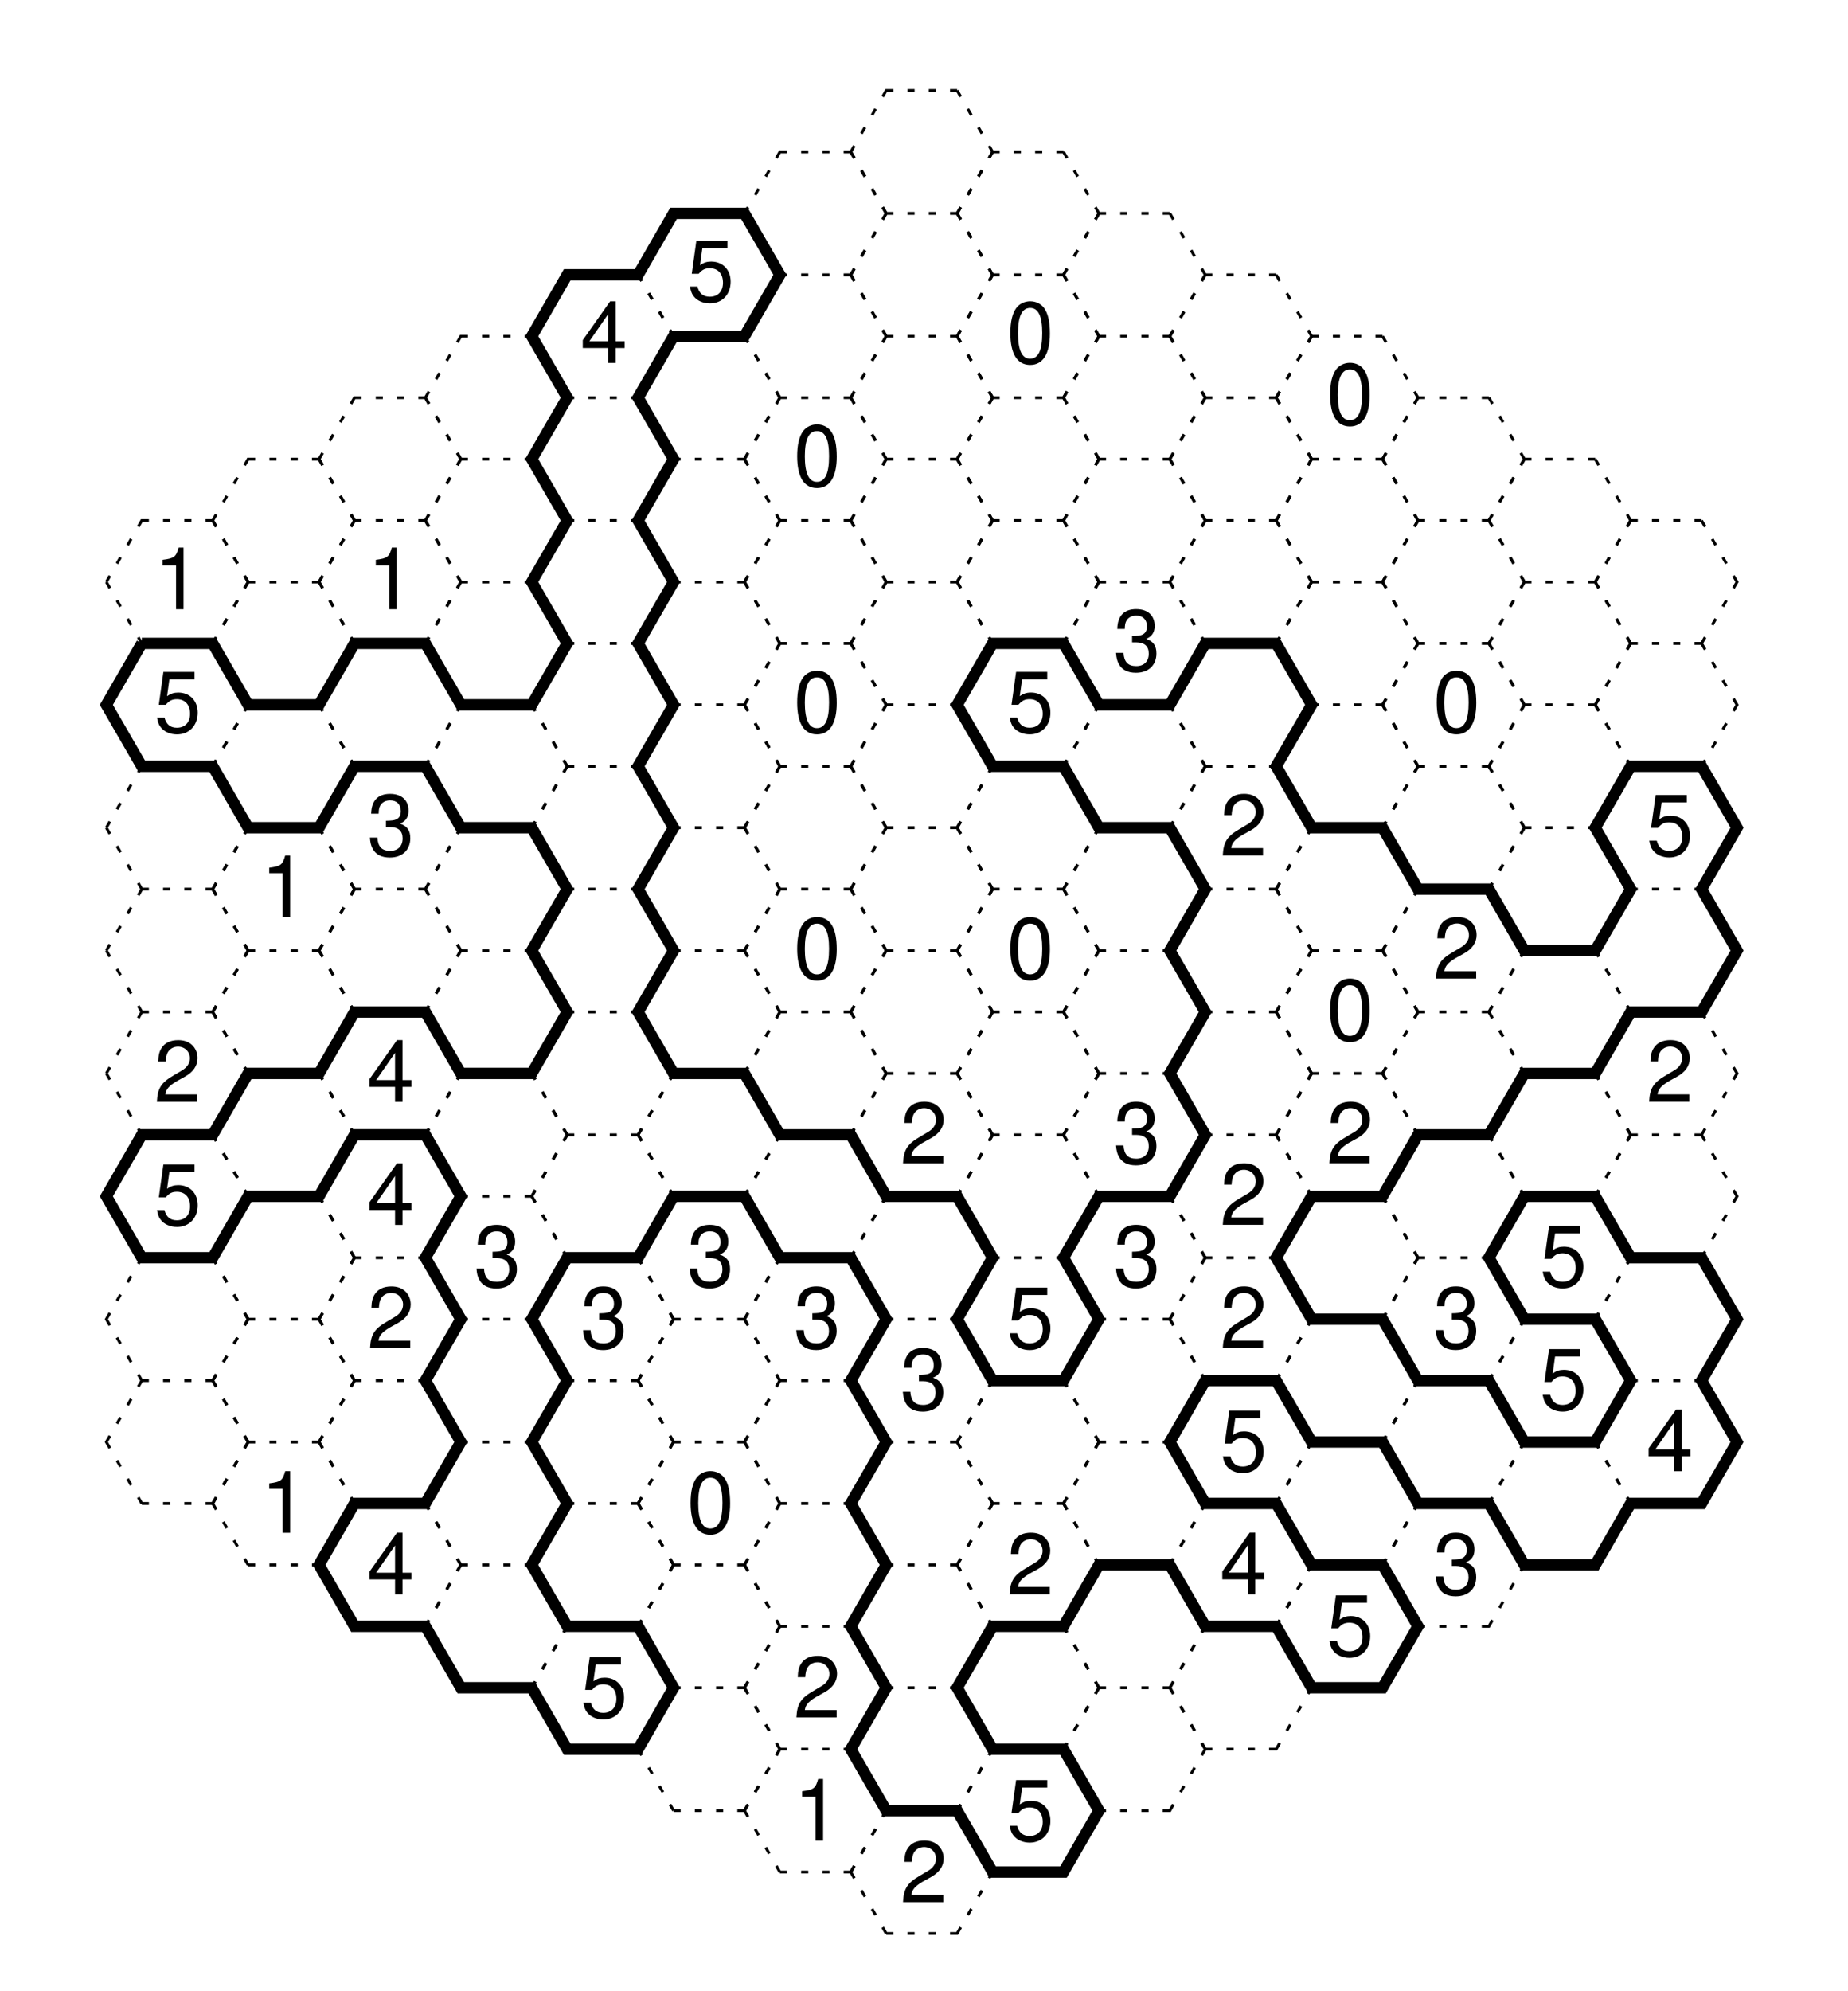<?xml version="1.0" encoding="UTF-8" standalone="no"?>
<!-- Created with Inkscape (http://www.inkscape.org/) -->

<svg
   version="1.1"
   id="svg1"
   width="346.667"
   height="373.333"
   viewBox="0 0 346.667 373.333"
   sodipodi:docname="sheepwolves-day2-sol.pdf"
   xmlns:inkscape="http://www.inkscape.org/namespaces/inkscape"
   xmlns:sodipodi="http://sodipodi.sourceforge.net/DTD/sodipodi-0.dtd"
   xmlns="http://www.w3.org/2000/svg"
   xmlns:svg="http://www.w3.org/2000/svg">
  <defs
     id="defs1" />
  <sodipodi:namedview
     id="namedview1"
     pagecolor="#ffffff"
     bordercolor="#666666"
     borderopacity="1.0"
     inkscape:showpageshadow="2"
     inkscape:pageopacity="0.0"
     inkscape:pagecheckerboard="0"
     inkscape:deskcolor="#d1d1d1">
    <inkscape:page
       x="0"
       y="0"
       inkscape:label="1"
       id="page1"
       width="346.667"
       height="373.333"
       margin="0"
       bleed="0" />
  </sodipodi:namedview>
  <g
     id="g1"
     inkscape:groupmode="layer"
     inkscape:label="1">
    <path
       id="path1"
       d="m 200,1900 h 100 l 50,86.6 -50,86.6 H 200 l -50,-86.6 50,-86.6 m 0,-173.2 h 100 l 50,86.6 -50,86.6 H 200 l -50,-86.6 50,-86.6 m 0,-173.2 h 100 l 50,86.6 -50,86.6 H 200 l -50,-86.6 50,-86.6 m 0,-173.2 h 100 l 50,86.6 -50,86.6 H 200 l -50,-86.6 50,-86.6 m 0,-173.2 h 100 l 50,86.6 -50,86.6 H 200 l -50,-86.6 50,-86.6 m 0,-173.2 h 100 l 50,86.6 -50,86.6 H 200 l -50,-86.6 50,-86.6 m 0,-173.199 H 300 L 350,947.398 300,1034 H 200 l -50,-86.602 50,-86.597 m 0,-173.199 h 100 l 50,86.597 -50,86.602 H 200 l -50,-86.602 50,-86.597"
       style="fill:none;stroke:#000000;stroke-width:4;stroke-linecap:butt;stroke-linejoin:miter;stroke-miterlimit:10;stroke-dasharray:10, 20, 10, 20, 10, 20, 10, 0;stroke-dashoffset:800;stroke-opacity:1"
       transform="matrix(0.133,0,0,-0.133,0,373.333)" />
    <path
       id="path2"
       d="m 350,1986.6 h 100 l 50,86.6 -50,86.6 H 350 l -50,-86.6 50,-86.6 m 0,-173.2 h 100 l 50,86.6 -50,86.6 H 350 l -50,-86.6 50,-86.6 m 0,-173.2 h 100 l 50,86.6 -50,86.6 H 350 l -50,-86.6 50,-86.6 m 0,-173.2 h 100 l 50,86.6 -50,86.6 H 350 l -50,-86.6 50,-86.6 m 0,-173.2 h 100 l 50,86.6 -50,86.6 H 350 l -50,-86.6 50,-86.6 m 0,-173.2 h 100 l 50,86.6 -50,86.6 H 350 l -50,-86.6 50,-86.6 m 0,-173.202 h 100 l 50,86.602 -50,86.6 H 350 l -50,-86.6 50,-86.602 m 0,-173.199 h 100 l 50,86.602 -50,86.597 H 350 l -50,-86.597 50,-86.602 M 350,601 h 100 l 50,86.602 -50,86.597 H 350 L 300,687.602 350,601"
       style="fill:none;stroke:#000000;stroke-width:4;stroke-linecap:butt;stroke-linejoin:miter;stroke-miterlimit:10;stroke-dasharray:10, 20, 10, 20, 10, 20, 10, 0;stroke-dashoffset:800;stroke-opacity:1"
       transform="matrix(0.133,0,0,-0.133,0,373.333)" />
    <path
       id="path3"
       d="m 500,2073.2 h 100 l 50,86.6 -50,86.6 H 500 l -50,-86.6 50,-86.6 m 0,-173.2 h 100 l 50,86.6 -50,86.6 H 500 l -50,-86.6 50,-86.6 m 0,-173.2 h 100 l 50,86.6 -50,86.6 H 500 l -50,-86.6 50,-86.6 m 0,-173.2 h 100 l 50,86.6 -50,86.6 H 500 l -50,-86.6 50,-86.6 m 0,-173.2 h 100 l 50,86.6 -50,86.6 H 500 l -50,-86.6 50,-86.6 m 0,-173.2 h 100 l 50,86.6 -50,86.6 H 500 l -50,-86.6 50,-86.6 m 0,-173.2 h 100 l 50,86.6 -50,86.6 H 500 l -50,-86.6 50,-86.6 m 0,-173.199 H 600 L 650,947.398 600,1034 H 500 l -50,-86.602 50,-86.597 m 0,-173.199 h 100 l 50,86.597 -50,86.602 H 500 l -50,-86.602 50,-86.597 m 0,-173.204 H 600 L 650,601 600,687.602 H 500 L 450,601 500,514.398"
       style="fill:none;stroke:#000000;stroke-width:4;stroke-linecap:butt;stroke-linejoin:miter;stroke-miterlimit:10;stroke-dasharray:10, 20, 10, 20, 10, 20, 10, 0;stroke-dashoffset:800;stroke-opacity:1"
       transform="matrix(0.133,0,0,-0.133,0,373.333)" />
    <path
       id="path4"
       d="m 650,2159.8 h 100 l 50,86.6 -50,86.6 H 650 l -50,-86.6 50,-86.6 m 0,-173.2 h 100 l 50,86.6 -50,86.6 H 650 l -50,-86.6 50,-86.6 m 0,-173.2 h 100 l 50,86.6 -50,86.6 H 650 l -50,-86.6 50,-86.6 m 0,-173.2 h 100 l 50,86.6 -50,86.6 H 650 l -50,-86.6 50,-86.6 m 0,-173.2 h 100 l 50,86.6 -50,86.6 H 650 l -50,-86.6 50,-86.6 m 0,-173.2 h 100 l 50,86.6 -50,86.6 H 650 l -50,-86.6 50,-86.6 m 0,-173.2 h 100 l 50,86.6 -50,86.6 H 650 l -50,-86.6 50,-86.6 m 0,-173.202 h 100 l 50,86.602 -50,86.6 H 650 l -50,-86.6 50,-86.602 m 0,-173.199 h 100 l 50,86.602 -50,86.597 H 650 l -50,-86.597 50,-86.602 M 650,601 h 100 l 50,86.602 -50,86.597 H 650 L 600,687.602 650,601 m 0,-173.199 H 750 L 800,514.398 750,601 H 650 l -50,-86.602 50,-86.597"
       style="fill:none;stroke:#000000;stroke-width:4;stroke-linecap:butt;stroke-linejoin:miter;stroke-miterlimit:10;stroke-dasharray:10, 20, 10, 20, 10, 20, 10, 0;stroke-dashoffset:800;stroke-opacity:1"
       transform="matrix(0.133,0,0,-0.133,0,373.333)" />
    <path
       id="path5"
       d="m 800,2246.4 h 100 l 50,86.6 -50,86.6 H 800 l -50,-86.6 50,-86.6 m 0,-173.2 h 100 l 50,86.6 -50,86.6 H 800 l -50,-86.6 50,-86.6 m 0,-173.2 h 100 l 50,86.6 -50,86.6 H 800 l -50,-86.6 50,-86.6 m 0,-173.2 h 100 l 50,86.6 -50,86.6 H 800 l -50,-86.6 50,-86.6 m 0,-173.2 h 100 l 50,86.6 -50,86.6 H 800 l -50,-86.6 50,-86.6 m 0,-173.2 h 100 l 50,86.6 -50,86.6 H 800 l -50,-86.6 50,-86.6 m 0,-173.2 h 100 l 50,86.6 -50,86.6 H 800 l -50,-86.6 50,-86.6 m 0,-173.2 h 100 l 50,86.6 -50,86.6 H 800 l -50,-86.6 50,-86.6 m 0,-173.199 H 900 L 950,947.398 900,1034 H 800 l -50,-86.602 50,-86.597 m 0,-173.199 h 100 l 50,86.597 -50,86.602 H 800 l -50,-86.602 50,-86.597 m 0,-173.204 H 900 L 950,601 900,687.602 H 800 L 750,601 800,514.398 m 0,-173.199 h 100 l 50,86.602 -50,86.597 H 800 l -50,-86.597 50,-86.602"
       style="fill:none;stroke:#000000;stroke-width:4;stroke-linecap:butt;stroke-linejoin:miter;stroke-miterlimit:10;stroke-dasharray:10, 20, 10, 20, 10, 20, 10, 0;stroke-dashoffset:800;stroke-opacity:1"
       transform="matrix(0.133,0,0,-0.133,0,373.333)" />
    <path
       id="path6"
       d="m 950,2333 h 100 l 50,86.6 -50,86.6 H 950 l -50,-86.6 50,-86.6 m 0,-173.2 h 100 l 50,86.6 -50,86.6 H 950 l -50,-86.6 50,-86.6 m 0,-173.2 h 100 l 50,86.6 -50,86.6 H 950 l -50,-86.6 50,-86.6 m 0,-173.2 h 100 l 50,86.6 -50,86.6 H 950 l -50,-86.6 50,-86.6 m 0,-173.2 h 100 l 50,86.6 -50,86.6 H 950 l -50,-86.6 50,-86.6 m 0,-173.2 h 100 l 50,86.6 -50,86.6 H 950 l -50,-86.6 50,-86.6 m 0,-173.2 h 100 l 50,86.6 -50,86.6 H 950 l -50,-86.6 50,-86.6 m 0,-173.2 h 100 l 50,86.6 -50,86.6 H 950 l -50,-86.6 50,-86.6 m 0,-173.202 h 100 l 50,86.602 -50,86.6 H 950 l -50,-86.6 50,-86.602 m 0,-173.199 h 100 l 50,86.602 -50,86.597 H 950 l -50,-86.597 50,-86.602 M 950,601 h 100 l 50,86.602 -50,86.597 H 950 L 900,687.602 950,601 m 0,-173.199 h 100 l 50,86.597 L 1050,601 H 950 l -50,-86.602 50,-86.597 m 0,-173.199 h 100 l 50,86.597 -50,86.602 H 950 l -50,-86.602 50,-86.597"
       style="fill:none;stroke:#000000;stroke-width:4;stroke-linecap:butt;stroke-linejoin:miter;stroke-miterlimit:10;stroke-dasharray:10, 20, 10, 20, 10, 20, 10, 0;stroke-dashoffset:800;stroke-opacity:1"
       transform="matrix(0.133,0,0,-0.133,0,373.333)" />
    <path
       id="path7"
       d="m 1100,2419.6 h 100 l 50,86.6 -50,86.6 h -100 l -50,-86.6 50,-86.6 m 0,-173.2 h 100 l 50,86.6 -50,86.6 h -100 l -50,-86.6 50,-86.6 m 0,-173.2 h 100 l 50,86.6 -50,86.6 h -100 l -50,-86.6 50,-86.6 m 0,-173.2 h 100 l 50,86.6 -50,86.6 h -100 l -50,-86.6 50,-86.6 m 0,-173.2 h 100 l 50,86.6 -50,86.6 h -100 l -50,-86.6 50,-86.6 m 0,-173.2 h 100 l 50,86.6 -50,86.6 h -100 l -50,-86.6 50,-86.6 m 0,-173.2 h 100 l 50,86.6 -50,86.6 h -100 l -50,-86.6 50,-86.6 m 0,-173.2 h 100 l 50,86.6 -50,86.6 h -100 l -50,-86.6 50,-86.6 m 0,-173.2 h 100 l 50,86.6 -50,86.6 h -100 l -50,-86.6 50,-86.6 m 0,-173.199 h 100 l 50,86.597 -50,86.602 h -100 l -50,-86.602 50,-86.597 m 0,-173.199 h 100 l 50,86.597 -50,86.602 h -100 l -50,-86.602 50,-86.597 m 0,-173.204 h 100 l 50,86.602 -50,86.602 H 1100 L 1050,601 l 50,-86.602 m 0,-173.199 h 100 l 50,86.602 -50,86.597 h -100 l -50,-86.597 50,-86.602 M 1100,168 h 100 l 50,86.602 -50,86.597 H 1100 L 1050,254.602 1100,168"
       style="fill:none;stroke:#000000;stroke-width:4;stroke-linecap:butt;stroke-linejoin:miter;stroke-miterlimit:10;stroke-dasharray:10, 20, 10, 20, 10, 20, 10, 0;stroke-dashoffset:800;stroke-opacity:1"
       transform="matrix(0.133,0,0,-0.133,0,373.333)" />
    <path
       id="path8"
       d="m 1250,2506.2 h 100 l 50,86.6 -50,86.6 h -100 l -50,-86.6 50,-86.6 m 0,-173.2 h 100 l 50,86.6 -50,86.6 h -100 l -50,-86.6 50,-86.6 m 0,-173.2 h 100 l 50,86.6 -50,86.6 h -100 l -50,-86.6 50,-86.6 m 0,-173.2 h 100 l 50,86.6 -50,86.6 h -100 l -50,-86.6 50,-86.6 m 0,-173.2 h 100 l 50,86.6 -50,86.6 h -100 l -50,-86.6 50,-86.6 m 0,-173.2 h 100 l 50,86.6 -50,86.6 h -100 l -50,-86.6 50,-86.6 m 0,-173.2 h 100 l 50,86.6 -50,86.6 h -100 l -50,-86.6 50,-86.6 m 0,-173.2 h 100 l 50,86.6 -50,86.6 h -100 l -50,-86.6 50,-86.6 m 0,-173.2 h 100 l 50,86.6 -50,86.6 h -100 l -50,-86.6 50,-86.6 m 0,-173.198 h 100 l 50,86.598 -50,86.6 h -100 l -50,-86.6 50,-86.598 m 0,-173.203 h 100 l 50,86.602 -50,86.601 h -100 l -50,-86.601 50,-86.602 M 1250,601 h 100 l 50,86.602 -50,86.597 H 1250 L 1200,687.602 1250,601 m 0,-173.199 h 100 l 50,86.601 -50,86.598 h -100 l -50,-86.598 50,-86.601 m 0,-173.199 h 100 l 50,86.597 -50,86.602 h -100 l -50,-86.602 50,-86.597 m 0,-173.2 h 100 L 1400,168 1350,254.602 H 1250 L 1200,168 1250,81.402"
       style="fill:none;stroke:#000000;stroke-width:4;stroke-linecap:butt;stroke-linejoin:miter;stroke-miterlimit:10;stroke-dasharray:10, 20, 10, 20, 10, 20, 10, 0;stroke-dashoffset:800;stroke-opacity:1"
       transform="matrix(0.133,0,0,-0.133,0,373.333)" />
    <path
       id="path9"
       d="m 1400,2419.6 h 100 l 50,86.6 -50,86.6 h -100 l -50,-86.6 50,-86.6 m 0,-173.2 h 100 l 50,86.6 -50,86.6 h -100 l -50,-86.6 50,-86.6 m 0,-173.2 h 100 l 50,86.6 -50,86.6 h -100 l -50,-86.6 50,-86.6 m 0,-173.2 h 100 l 50,86.6 -50,86.6 h -100 l -50,-86.6 50,-86.6 m 0,-173.2 h 100 l 50,86.6 -50,86.6 h -100 l -50,-86.6 50,-86.6 m 0,-173.2 h 100 l 50,86.6 -50,86.6 h -100 l -50,-86.6 50,-86.6 m 0,-173.2 h 100 l 50,86.6 -50,86.6 h -100 l -50,-86.6 50,-86.6 m 0,-173.2 h 100 l 50,86.6 -50,86.6 h -100 l -50,-86.6 50,-86.6 m 0,-173.2 h 100 l 50,86.6 -50,86.6 h -100 l -50,-86.6 50,-86.6 m 0,-173.199 h 100 l 50,86.601 -50,86.598 h -100 l -50,-86.598 50,-86.601 m 0,-173.199 h 100 l 50,86.597 -50,86.602 h -100 l -50,-86.602 50,-86.597 m 0,-173.2 h 100 l 50,86.598 -50,86.602 H 1400 L 1350,601 l 50,-86.598 m 0,-173.203 h 100 l 50,86.602 -50,86.601 h -100 l -50,-86.601 50,-86.602 M 1400,168 h 100 l 50,86.602 -50,86.597 H 1400 L 1350,254.602 1400,168"
       style="fill:none;stroke:#000000;stroke-width:4;stroke-linecap:butt;stroke-linejoin:miter;stroke-miterlimit:10;stroke-dasharray:10, 20, 10, 20, 10, 20, 10, 0;stroke-dashoffset:800;stroke-opacity:1"
       transform="matrix(0.133,0,0,-0.133,0,373.333)" />
    <path
       id="path10"
       d="m 1550,2333 h 100 l 50,86.6 -50,86.6 h -100 l -50,-86.6 50,-86.6 m 0,-173.2 h 100 l 50,86.6 -50,86.6 h -100 l -50,-86.6 50,-86.6 m 0,-173.2 h 100 l 50,86.6 -50,86.6 h -100 l -50,-86.6 50,-86.6 m 0,-173.2 h 100 l 50,86.6 -50,86.6 h -100 l -50,-86.6 50,-86.6 m 0,-173.2 h 100 l 50,86.6 -50,86.6 h -100 l -50,-86.6 50,-86.6 m 0,-173.2 h 100 l 50,86.6 -50,86.6 h -100 l -50,-86.6 50,-86.6 m 0,-173.2 h 100 l 50,86.6 -50,86.6 h -100 l -50,-86.6 50,-86.6 m 0,-173.2 h 100 l 50,86.6 -50,86.6 h -100 l -50,-86.6 50,-86.6 m 0,-173.198 h 100 l 50,86.598 -50,86.6 h -100 l -50,-86.6 50,-86.598 m 0,-173.203 h 100 l 50,86.602 -50,86.601 h -100 l -50,-86.601 50,-86.602 M 1550,601 h 100 l 50,86.602 -50,86.597 H 1550 L 1500,687.602 1550,601 m 0,-173.199 h 100 l 50,86.601 -50,86.598 h -100 l -50,-86.598 50,-86.601 m 0,-173.199 h 100 l 50,86.597 -50,86.602 h -100 l -50,-86.602 50,-86.597"
       style="fill:none;stroke:#000000;stroke-width:4;stroke-linecap:butt;stroke-linejoin:miter;stroke-miterlimit:10;stroke-dasharray:10, 20, 10, 20, 10, 20, 10, 0;stroke-dashoffset:800;stroke-opacity:1"
       transform="matrix(0.133,0,0,-0.133,0,373.333)" />
    <path
       id="path11"
       d="m 1700,2246.4 h 100 l 50,86.6 -50,86.6 h -100 l -50,-86.6 50,-86.6 m 0,-173.2 h 100 l 50,86.6 -50,86.6 h -100 l -50,-86.6 50,-86.6 m 0,-173.2 h 100 l 50,86.6 -50,86.6 h -100 l -50,-86.6 50,-86.6 m 0,-173.2 h 100 l 50,86.6 -50,86.6 h -100 l -50,-86.6 50,-86.6 m 0,-173.2 h 100 l 50,86.6 -50,86.6 h -100 l -50,-86.6 50,-86.6 m 0,-173.2 h 100 l 50,86.6 -50,86.6 h -100 l -50,-86.6 50,-86.6 m 0,-173.2 h 100 l 50,86.6 -50,86.6 h -100 l -50,-86.6 50,-86.6 m 0,-173.2 h 100 l 50,86.6 -50,86.6 h -100 l -50,-86.6 50,-86.6 m 0,-173.199 h 100 l 50,86.601 -50,86.598 h -100 l -50,-86.598 50,-86.601 m 0,-173.199 h 100 l 50,86.597 -50,86.602 h -100 l -50,-86.602 50,-86.597 m 0,-173.2 h 100 l 50,86.598 -50,86.602 H 1700 L 1650,601 l 50,-86.598 m 0,-173.203 h 100 l 50,86.602 -50,86.601 h -100 l -50,-86.601 50,-86.602"
       style="fill:none;stroke:#000000;stroke-width:4;stroke-linecap:butt;stroke-linejoin:miter;stroke-miterlimit:10;stroke-dasharray:10, 20, 10, 20, 10, 20, 10, 0;stroke-dashoffset:800;stroke-opacity:1"
       transform="matrix(0.133,0,0,-0.133,0,373.333)" />
    <path
       id="path12"
       d="m 1850,2159.8 h 100 l 50,86.6 -50,86.6 h -100 l -50,-86.6 50,-86.6 m 0,-173.2 h 100 l 50,86.6 -50,86.6 h -100 l -50,-86.6 50,-86.6 m 0,-173.2 h 100 l 50,86.6 -50,86.6 h -100 l -50,-86.6 50,-86.6 m 0,-173.2 h 100 l 50,86.6 -50,86.6 h -100 l -50,-86.6 50,-86.6 m 0,-173.2 h 100 l 50,86.6 -50,86.6 h -100 l -50,-86.6 50,-86.6 m 0,-173.2 h 100 l 50,86.6 -50,86.6 h -100 l -50,-86.6 50,-86.6 m 0,-173.2 h 100 l 50,86.6 -50,86.6 h -100 l -50,-86.6 50,-86.6 m 0,-173.202 h 100 l 50,86.602 -50,86.6 h -100 l -50,-86.6 50,-86.602 m 0,-173.199 h 100 l 50,86.602 -50,86.597 h -100 l -50,-86.597 50,-86.602 M 1850,601 h 100 l 50,86.602 -50,86.597 H 1850 L 1800,687.602 1850,601 m 0,-173.199 h 100 l 50,86.597 -50,86.602 h -100 l -50,-86.602 50,-86.597"
       style="fill:none;stroke:#000000;stroke-width:4;stroke-linecap:butt;stroke-linejoin:miter;stroke-miterlimit:10;stroke-dasharray:10, 20, 10, 20, 10, 20, 10, 0;stroke-dashoffset:800;stroke-opacity:1"
       transform="matrix(0.133,0,0,-0.133,0,373.333)" />
    <path
       id="path13"
       d="m 2000,2073.2 h 100 l 50,86.6 -50,86.6 h -100 l -50,-86.6 50,-86.6 m 0,-173.2 h 100 l 50,86.6 -50,86.6 h -100 l -50,-86.6 50,-86.6 m 0,-173.2 h 100 l 50,86.6 -50,86.6 h -100 l -50,-86.6 50,-86.6 m 0,-173.2 h 100 l 50,86.6 -50,86.6 h -100 l -50,-86.6 50,-86.6 m 0,-173.2 h 100 l 50,86.6 -50,86.6 h -100 l -50,-86.6 50,-86.6 m 0,-173.2 h 100 l 50,86.6 -50,86.6 h -100 l -50,-86.6 50,-86.6 m 0,-173.2 h 100 l 50,86.6 -50,86.6 h -100 l -50,-86.6 50,-86.6 m 0,-173.199 h 100 l 50,86.597 -50,86.602 h -100 l -50,-86.602 50,-86.597 m 0,-173.199 h 100 l 50,86.597 -50,86.602 h -100 l -50,-86.602 50,-86.597 m 0,-173.204 h 100 l 50,86.602 -50,86.602 H 2000 L 1950,601 l 50,-86.602"
       style="fill:none;stroke:#000000;stroke-width:4;stroke-linecap:butt;stroke-linejoin:miter;stroke-miterlimit:10;stroke-dasharray:10, 20, 10, 20, 10, 20, 10, 0;stroke-dashoffset:800;stroke-opacity:1"
       transform="matrix(0.133,0,0,-0.133,0,373.333)" />
    <path
       id="path14"
       d="m 2150,1986.6 h 100 l 50,86.6 -50,86.6 h -100 l -50,-86.6 50,-86.6 m 0,-173.2 h 100 l 50,86.6 -50,86.6 h -100 l -50,-86.6 50,-86.6 m 0,-173.2 h 100 l 50,86.6 -50,86.6 h -100 l -50,-86.6 50,-86.6 m 0,-173.2 h 100 l 50,86.6 -50,86.6 h -100 l -50,-86.6 50,-86.6 m 0,-173.2 h 100 l 50,86.6 -50,86.6 h -100 l -50,-86.6 50,-86.6 m 0,-173.2 h 100 l 50,86.6 -50,86.6 h -100 l -50,-86.6 50,-86.6 m 0,-173.202 h 100 l 50,86.602 -50,86.6 h -100 l -50,-86.6 50,-86.602 m 0,-173.199 h 100 l 50,86.602 -50,86.597 h -100 l -50,-86.597 50,-86.602 M 2150,601 h 100 l 50,86.602 -50,86.597 H 2150 L 2100,687.602 2150,601"
       style="fill:none;stroke:#000000;stroke-width:4;stroke-linecap:butt;stroke-linejoin:miter;stroke-miterlimit:10;stroke-dasharray:10, 20, 10, 20, 10, 20, 10, 0;stroke-dashoffset:800;stroke-opacity:1"
       transform="matrix(0.133,0,0,-0.133,0,373.333)" />
    <path
       id="path15"
       d="m 2300,1900 h 100 l 50,86.6 -50,86.6 h -100 l -50,-86.6 50,-86.6 m 0,-173.2 h 100 l 50,86.6 -50,86.6 h -100 l -50,-86.6 50,-86.6 m 0,-173.2 h 100 l 50,86.6 -50,86.6 h -100 l -50,-86.6 50,-86.6 m 0,-173.2 h 100 l 50,86.6 -50,86.6 h -100 l -50,-86.6 50,-86.6 m 0,-173.2 h 100 l 50,86.6 -50,86.6 h -100 l -50,-86.6 50,-86.6 m 0,-173.2 h 100 l 50,86.6 -50,86.6 h -100 l -50,-86.6 50,-86.6 m 0,-173.199 h 100 l 50,86.597 -50,86.602 h -100 l -50,-86.602 50,-86.597 m 0,-173.199 h 100 l 50,86.597 -50,86.602 h -100 l -50,-86.602 50,-86.597"
       style="fill:none;stroke:#000000;stroke-width:4;stroke-linecap:butt;stroke-linejoin:miter;stroke-miterlimit:10;stroke-dasharray:10, 20, 10, 20, 10, 20, 10, 0;stroke-dashoffset:800;stroke-opacity:1"
       transform="matrix(0.133,0,0,-0.133,0,373.333)" />
    <path
       id="path16"
       d="M 3.106,-6.176 V -7.8125e-5 H 4.161 V -8.672 H 3.47 c -0.375,1.324 -0.609,1.512 -2.25,1.723 v 0.773 z M 5.708,8.812 H 1.325 L 0.681,13.441 H 1.653 c 0.492,-0.586 0.902,-0.785 1.57,-0.785 1.148,0 1.852,0.773 1.852,2.039 0,1.219 -0.703,1.969 -1.863,1.969 -0.914,0 -1.488,-0.469 -1.734,-1.43 H 0.423 c 0.141,0.691 0.258,1.031 0.516,1.348 0.48,0.645 1.348,1.02 2.297,1.02 1.723,0 2.918,-1.254 2.918,-3.059 0,-1.676 -1.113,-2.824 -2.742,-2.824 -0.598,0 -1.078,0.152 -1.57,0.516 L 2.169,9.855 H 5.708 Z M 6.071,68.238 H 1.595 c 0.105,-0.727 0.492,-1.172 1.535,-1.816 l 1.207,-0.668 c 1.184,-0.656 1.793,-1.547 1.793,-2.613 0,-0.727 -0.281,-1.395 -0.785,-1.863 -0.504,-0.457 -1.137,-0.668 -1.934,-0.668 -1.078,0 -1.887,0.375 -2.355,1.125 -0.293,0.457 -0.434,0.996 -0.457,1.875 H 1.653 c 0.035,-0.598 0.117,-0.938 0.258,-1.23 0.27,-0.527 0.82,-0.855 1.465,-0.855 0.961,0 1.676,0.703 1.676,1.641 0,0.691 -0.398,1.289 -1.148,1.723 l -1.102,0.656 c -1.781,1.02 -2.297,1.828 -2.391,3.727 H 6.071 Z M 5.708,78.091 H 1.325 L 0.681,82.72 H 1.653 c 0.492,-0.586 0.902,-0.785 1.57,-0.785 1.148,0 1.852,0.773 1.852,2.039 0,1.219 -0.703,1.969 -1.863,1.969 -0.914,0 -1.488,-0.469 -1.734,-1.43 H 0.423 c 0.141,0.691 0.258,1.031 0.516,1.348 0.48,0.645 1.348,1.02 2.297,1.02 1.723,0 2.918,-1.254 2.918,-3.059 0,-1.676 -1.113,-2.824 -2.742,-2.824 -0.598,0 -1.078,0.152 -1.57,0.516 l 0.328,-2.379 H 5.708 Z M 18.106,37.125 v 6.176 h 1.055 v -8.672 h -0.691 c -0.375,1.324 -0.609,1.512 -2.25,1.723 v 0.773 z m 0,86.599 v 6.176 h 1.055 v -8.672 h -0.691 c -0.375,1.324 -0.609,1.512 -2.25,1.723 v 0.773 z m 15,-129.899 V -7.8125e-5 h 1.055 V -8.672 h -0.691 c -0.375,1.324 -0.609,1.512 -2.25,1.723 v 0.773 z M 32.649,30.644 h 0.574 c 1.16,0 1.77,0.539 1.77,1.582 0,1.09 -0.656,1.758 -1.758,1.758 -1.16,0 -1.723,-0.586 -1.793,-1.863 h -1.055 c 0.047,0.691 0.164,1.148 0.375,1.535 0.434,0.844 1.266,1.266 2.426,1.266 1.758,0 2.883,-1.066 2.883,-2.707 0,-1.102 -0.422,-1.699 -1.441,-2.062 0.797,-0.328 1.195,-0.926 1.195,-1.805 0,-1.488 -0.973,-2.379 -2.602,-2.379 -1.711,0 -2.625,0.961 -2.66,2.789 h 1.055 c 0.012,-0.527 0.059,-0.82 0.199,-1.09 0.234,-0.492 0.762,-0.785 1.418,-0.785 0.938,0 1.5,0.574 1.5,1.5 0,0.621 -0.211,0.984 -0.68,1.195 -0.281,0.117 -0.668,0.164 -1.406,0.176 z m 1.277,36.536 v 2.098 h 1.055 v -2.098 h 1.254 v -0.949 h -1.254 v -5.625 h -0.785 l -3.855,5.461 v 1.113 z m 0,-0.949 h -2.66 l 2.66,-3.832 z m 0,18.27 v 2.098 h 1.055 v -2.098 h 1.254 V 83.552 h -1.254 v -5.625 h -0.785 l -3.855,5.461 v 1.113 z m 0,-0.949 h -2.66 l 2.66,-3.832 z m 2.145,19.324 h -4.477 c 0.105,-0.727 0.492,-1.172 1.535,-1.816 l 1.207,-0.668 c 1.184,-0.656 1.793,-1.547 1.793,-2.613 0,-0.727 -0.281,-1.395 -0.785,-1.863 -0.504,-0.457 -1.137,-0.668 -1.934,-0.668 -1.078,0 -1.887,0.375 -2.355,1.125 -0.293,0.457 -0.434,0.996 -0.457,1.875 h 1.055 c 0.035,-0.598 0.117,-0.938 0.258,-1.23 0.27,-0.527 0.82,-0.855 1.465,-0.855 0.961,0 1.676,0.703 1.676,1.641 0,0.691 -0.398,1.289 -1.148,1.723 l -1.102,0.656 c -1.781,1.02 -2.297,1.828 -2.391,3.727 h 5.66 z m -2.145,33.586 v 2.098 h 1.055 v -2.098 h 1.254 v -0.949 h -1.254 v -5.625 h -0.785 l -3.855,5.461 v 1.113 z m 0,-0.949 h -2.66 l 2.66,-3.832 z M 47.649,91.263 h 0.574 c 1.16,0 1.77,0.539 1.77,1.582 0,1.09 -0.656,1.758 -1.758,1.758 -1.16,0 -1.723,-0.586 -1.793,-1.863 h -1.055 c 0.047,0.691 0.164,1.148 0.375,1.535 0.434,0.844 1.266,1.266 2.426,1.266 1.758,0 2.883,-1.066 2.883,-2.707 0,-1.102 -0.422,-1.699 -1.441,-2.062 0.797,-0.328 1.195,-0.926 1.195,-1.805 0,-1.488 -0.973,-2.379 -2.602,-2.379 -1.711,0 -2.625,0.961 -2.66,2.789 h 1.055 c 0.012,-0.527 0.059,-0.82 0.199,-1.09 0.234,-0.492 0.762,-0.785 1.418,-0.785 0.938,0 1.5,0.574 1.5,1.5 0,0.621 -0.211,0.984 -0.68,1.195 -0.281,0.117 -0.668,0.164 -1.406,0.176 z M 63.927,-36.738 v 2.098 h 1.055 v -2.098 h 1.254 v -0.949 h -1.254 v -5.625 h -0.785 l -3.855,5.461 v 1.113 z m 0,-0.949 h -2.66 l 2.66,-3.832 z M 62.649,99.923 h 0.574 c 1.16,0 1.77,0.539 1.77,1.582 0,1.09 -0.656,1.758 -1.758,1.758 -1.16,0 -1.723,-0.586 -1.793,-1.863 h -1.055 c 0.047,0.691 0.164,1.148 0.375,1.535 0.434,0.844 1.266,1.266 2.426,1.266 1.758,0 2.883,-1.066 2.883,-2.707 0,-1.102 -0.422,-1.699 -1.441,-2.063 0.797,-0.328 1.195,-0.926 1.195,-1.805 0,-1.488 -0.973,-2.379 -2.602,-2.379 -1.711,0 -2.625,0.961 -2.66,2.789 h 1.055 c 0.012,-0.527 0.059,-0.82 0.199,-1.09 0.234,-0.492 0.762,-0.785 1.418,-0.785 0.938,0 1.5,0.574 1.5,1.5 0,0.621 -0.211,0.984 -0.68,1.195 -0.281,0.117 -0.668,0.164 -1.406,0.176 z m 3.059,47.446 h -4.383 l -0.645,4.629 h 0.973 c 0.492,-0.586 0.902,-0.785 1.57,-0.785 1.148,0 1.852,0.773 1.852,2.039 0,1.219 -0.703,1.969 -1.863,1.969 -0.914,0 -1.488,-0.469 -1.734,-1.43 h -1.055 c 0.141,0.691 0.258,1.031 0.516,1.348 0.48,0.645 1.348,1.02 2.297,1.02 1.723,0 2.918,-1.254 2.918,-3.059 0,-1.676 -1.113,-2.824 -2.742,-2.824 -0.598,0 -1.078,0.152 -1.57,0.516 l 0.328,-2.379 h 3.539 z m 15,-199.178 h -4.383 l -0.645,4.629 h 0.973 c 0.492,-0.586 0.902,-0.785 1.57,-0.785 1.148,0 1.852,0.773 1.852,2.039 0,1.219 -0.703,1.969 -1.863,1.969 -0.914,0 -1.488,-0.469 -1.734,-1.43 h -1.055 c 0.141,0.691 0.258,1.031 0.516,1.348 0.48,0.645 1.348,1.02 2.297,1.02 1.723,0 2.918,-1.254 2.918,-3.059 0,-1.676 -1.113,-2.824 -2.742,-2.824 -0.598,0 -1.078,0.152 -1.57,0.516 l 0.328,-2.379 h 3.539 z m -3.059,143.068 h 0.574 c 1.16,0 1.77,0.539 1.77,1.582 0,1.09 -0.656,1.758 -1.758,1.758 -1.16,0 -1.723,-0.586 -1.793,-1.863 h -1.055 c 0.047,0.691 0.164,1.148 0.375,1.535 0.434,0.844 1.266,1.266 2.426,1.266 1.758,0 2.883,-1.066 2.883,-2.707 0,-1.102 -0.422,-1.699 -1.441,-2.062 0.797,-0.328 1.195,-0.926 1.195,-1.805 0,-1.488 -0.973,-2.379 -2.602,-2.379 -1.711,0 -2.625,0.961 -2.66,2.789 h 1.055 c 0.012,-0.527 0.059,-0.82 0.199,-1.09 0.234,-0.492 0.762,-0.785 1.418,-0.785 0.938,0 1.5,0.574 1.5,1.5 0,0.621 -0.211,0.984 -0.68,1.195 -0.281,0.117 -0.668,0.164 -1.406,0.176 z m 0.656,29.965 c -0.797,0 -1.512,0.352 -1.957,0.949 -0.551,0.762 -0.832,1.91 -0.832,3.527 0,2.918 0.961,4.477 2.789,4.477 1.793,0 2.777,-1.559 2.777,-4.406 0,-1.688 -0.258,-2.812 -0.82,-3.598 -0.445,-0.609 -1.16,-0.949 -1.957,-0.949 z m 0,0.938 c 1.137,0 1.699,1.16 1.699,3.516 0,2.461 -0.551,3.621 -1.723,3.621 -1.125,0 -1.688,-1.207 -1.688,-3.586 0,-2.391 0.562,-3.551 1.711,-3.551 z m 15,-148.157 c -0.797,0 -1.512,0.352 -1.957,0.949 -0.551,0.762 -0.832,1.91 -0.832,3.527 0,2.918 0.961,4.477 2.789,4.477 1.793,0 2.777,-1.559 2.777,-4.406 0,-1.688 -0.258,-2.812 -0.82,-3.598 -0.445,-0.609 -1.16,-0.949 -1.957,-0.949 z m 0,0.938 c 1.137,0 1.699,1.16 1.699,3.516 0,2.461 -0.551,3.621 -1.723,3.621 -1.125,0 -1.688,-1.207 -1.688,-3.586 0,-2.391 0.562,-3.551 1.711,-3.551 z m 0,33.703 c -0.797,0 -1.512,0.352 -1.957,0.949 -0.551,0.762 -0.832,1.91 -0.832,3.527 0,2.918 0.961,4.477 2.789,4.477 1.793,0 2.777,-1.559 2.777,-4.406 0,-1.688 -0.258,-2.812 -0.82,-3.598 -0.445,-0.609 -1.16,-0.949 -1.957,-0.949 z m 0,0.938 c 1.137,0 1.699,1.16 1.699,3.516 0,2.461 -0.551,3.621 -1.723,3.621 -1.125,0 -1.688,-1.207 -1.688,-3.586 0,-2.391 0.562,-3.551 1.711,-3.551 z m 0,33.703 c -0.797,0 -1.512,0.352 -1.957,0.949 -0.551,0.762 -0.832,1.91 -0.832,3.527 0,2.918 0.961,4.477 2.789,4.477 1.793,0 2.777,-1.559 2.777,-4.406 0,-1.688 -0.258,-2.812 -0.82,-3.598 -0.445,-0.609 -1.16,-0.949 -1.957,-0.949 z m 0,0.938 c 1.137,0 1.699,1.16 1.699,3.516 0,2.461 -0.551,3.621 -1.723,3.621 -1.125,0 -1.688,-1.207 -1.688,-3.586 0,-2.391 0.562,-3.551 1.711,-3.551 z m -0.656,55.696 h 0.574 c 1.16,0 1.77,0.539 1.77,1.582 0,1.09 -0.656,1.758 -1.758,1.758 -1.16,0 -1.723,-0.586 -1.793,-1.863 h -1.055 c 0.047,0.691 0.164,1.148 0.375,1.535 0.434,0.844 1.266,1.266 2.426,1.266 1.758,0 2.883,-1.066 2.883,-2.707 0,-1.102 -0.422,-1.699 -1.441,-2.063 0.797,-0.328 1.195,-0.926 1.195,-1.805 0,-1.488 -0.973,-2.379 -2.602,-2.379 -1.711,0 -2.625,0.961 -2.66,2.789 h 1.055 c 0.012,-0.527 0.059,-0.82 0.199,-1.09 0.234,-0.492 0.762,-0.785 1.418,-0.785 0.938,0 1.5,0.574 1.5,1.5 0,0.621 -0.211,0.984 -0.68,1.195 -0.281,0.117 -0.668,0.164 -1.406,0.176 z m 3.422,54.914 h -4.477 c 0.105,-0.727 0.492,-1.172 1.535,-1.816 l 1.207,-0.668 c 1.184,-0.656 1.793,-1.547 1.793,-2.613 0,-0.727 -0.281,-1.395 -0.785,-1.863 -0.504,-0.457 -1.137,-0.668 -1.934,-0.668 -1.078,0 -1.887,0.375 -2.355,1.125 -0.293,0.457 -0.434,0.996 -0.457,1.875 h 1.055 c 0.035,-0.598 0.117,-0.938 0.258,-1.23 0.27,-0.527 0.82,-0.855 1.465,-0.855 0.961,0 1.676,0.703 1.676,1.641 0,0.691 -0.398,1.289 -1.148,1.723 l -1.102,0.656 c -1.781,1.02 -2.297,1.828 -2.391,3.727 h 5.66 z m -2.965,12.188 v 6.176 h 1.055 v -8.672 h -0.691 c -0.375,1.324 -0.609,1.512 -2.25,1.723 v 0.773 z M 111.071,76.892 h -4.477 c 0.105,-0.727 0.492,-1.172 1.535,-1.816 l 1.207,-0.668 c 1.184,-0.656 1.793,-1.547 1.793,-2.613 0,-0.727 -0.281,-1.395 -0.785,-1.863 -0.504,-0.457 -1.137,-0.668 -1.934,-0.668 -1.078,0 -1.887,0.375 -2.355,1.125 -0.293,0.457 -0.434,0.996 -0.457,1.875 h 1.055 c 0.035,-0.598 0.117,-0.938 0.258,-1.23 0.27,-0.527 0.82,-0.855 1.465,-0.855 0.961,0 1.676,0.703 1.676,1.641 0,0.691 -0.398,1.289 -1.148,1.723 l -1.102,0.656 c -1.781,1.02 -2.297,1.828 -2.391,3.727 h 5.66 z m -3.422,31.688 h 0.574 c 1.16,0 1.77,0.539 1.77,1.582 0,1.09 -0.656,1.758 -1.758,1.758 -1.16,0 -1.723,-0.586 -1.793,-1.863 h -1.055 c 0.047,0.691 0.164,1.148 0.375,1.535 0.434,0.844 1.266,1.266 2.426,1.266 1.758,0 2.883,-1.066 2.883,-2.707 0,-1.102 -0.422,-1.699 -1.441,-2.062 0.797,-0.328 1.195,-0.926 1.195,-1.805 0,-1.488 -0.973,-2.379 -2.602,-2.379 -1.711,0 -2.625,0.961 -2.66,2.789 h 1.055 c 0.012,-0.527 0.059,-0.82 0.199,-1.09 0.234,-0.492 0.762,-0.785 1.418,-0.785 0.938,0 1.5,0.574 1.5,1.5 0,0.621 -0.211,0.984 -0.68,1.195 -0.281,0.117 -0.668,0.164 -1.406,0.176 z m 3.422,72.231 h -4.477 c 0.105,-0.727 0.492,-1.172 1.535,-1.816 l 1.207,-0.668 c 1.184,-0.656 1.793,-1.547 1.793,-2.613 0,-0.727 -0.281,-1.395 -0.785,-1.863 -0.504,-0.457 -1.137,-0.668 -1.934,-0.668 -1.078,0 -1.887,0.375 -2.355,1.125 -0.293,0.457 -0.434,0.996 -0.457,1.875 h 1.055 c 0.035,-0.598 0.117,-0.938 0.258,-1.23 0.27,-0.527 0.82,-0.855 1.465,-0.855 0.961,0 1.676,0.703 1.676,1.641 0,0.691 -0.398,1.289 -1.148,1.723 l -1.102,0.656 c -1.781,1.02 -2.297,1.828 -2.391,3.727 h 5.66 z m 12.234,-224.127 c -0.797,0 -1.512,0.352 -1.957,0.949 -0.551,0.762 -0.832,1.91 -0.832,3.527 0,2.918 0.961,4.477 2.789,4.477 1.793,0 2.777,-1.559 2.777,-4.406 0,-1.688 -0.258,-2.812 -0.82,-3.598 -0.445,-0.609 -1.16,-0.949 -1.957,-0.949 z m 0,0.938 c 1.137,0 1.699,1.16 1.699,3.516 0,2.461 -0.551,3.621 -1.723,3.621 -1.125,0 -1.688,-1.207 -1.688,-3.586 0,-2.391 0.562,-3.551 1.711,-3.551 z m 2.402,51.185 h -4.383 l -0.645,4.629 h 0.973 c 0.492,-0.586 0.902,-0.785 1.57,-0.785 1.148,0 1.852,0.773 1.852,2.039 0,1.219 -0.703,1.969 -1.863,1.969 -0.914,0 -1.488,-0.469 -1.734,-1.43 h -1.055 c 0.141,0.691 0.258,1.031 0.516,1.348 0.48,0.645 1.348,1.02 2.297,1.02 1.723,0 2.918,-1.254 2.918,-3.059 0,-1.676 -1.113,-2.824 -2.742,-2.824 -0.598,0 -1.078,0.152 -1.57,0.516 l 0.328,-2.379 h 3.539 z m -2.402,34.477 c -0.797,0 -1.512,0.352 -1.957,0.949 -0.551,0.762 -0.832,1.91 -0.832,3.527 0,2.918 0.961,4.477 2.789,4.477 1.793,0 2.777,-1.559 2.777,-4.406 0,-1.688 -0.258,-2.812 -0.82,-3.598 -0.445,-0.609 -1.16,-0.949 -1.957,-0.949 z m 0,0.938 c 1.137,0 1.699,1.16 1.699,3.516 0,2.461 -0.551,3.621 -1.723,3.621 -1.125,0 -1.688,-1.207 -1.688,-3.586 0,-2.391 0.562,-3.551 1.711,-3.551 z m 2.402,51.188 h -4.383 l -0.645,4.629 h 0.973 c 0.492,-0.586 0.902,-0.785 1.57,-0.785 1.148,0 1.852,0.773 1.852,2.039 0,1.219 -0.703,1.969 -1.863,1.969 -0.914,0 -1.488,-0.469 -1.734,-1.43 h -1.055 c 0.141,0.691 0.258,1.031 0.516,1.348 0.48,0.645 1.348,1.02 2.297,1.02 1.723,0 2.918,-1.254 2.918,-3.059 0,-1.676 -1.113,-2.824 -2.742,-2.824 -0.598,0 -1.078,0.152 -1.57,0.516 l 0.328,-2.379 h 3.539 z m 0.363,42.105 h -4.477 c 0.105,-0.727 0.492,-1.172 1.535,-1.816 l 1.207,-0.668 c 1.184,-0.656 1.793,-1.547 1.793,-2.613 0,-0.727 -0.281,-1.395 -0.785,-1.863 -0.504,-0.457 -1.137,-0.668 -1.934,-0.668 -1.078,0 -1.887,0.375 -2.355,1.125 -0.293,0.457 -0.434,0.996 -0.457,1.875 h 1.055 c 0.035,-0.598 0.117,-0.938 0.258,-1.23 0.27,-0.527 0.82,-0.855 1.465,-0.855 0.961,0 1.676,0.703 1.676,1.641 0,0.691 -0.398,1.289 -1.148,1.723 l -1.102,0.656 c -1.781,1.02 -2.297,1.828 -2.391,3.727 h 5.66 z m -0.363,27.173 h -4.383 l -0.645,4.629 h 0.973 c 0.492,-0.586 0.902,-0.785 1.57,-0.785 1.148,0 1.852,0.773 1.852,2.039 0,1.219 -0.703,1.969 -1.863,1.969 -0.914,0 -1.488,-0.469 -1.734,-1.43 h -1.055 c 0.141,0.691 0.258,1.031 0.516,1.348 0.48,0.645 1.348,1.02 2.297,1.02 1.723,0 2.918,-1.254 2.918,-3.059 0,-1.676 -1.113,-2.824 -2.742,-2.824 -0.598,0 -1.078,0.152 -1.57,0.516 l 0.328,-2.379 h 3.539 z M 137.649,4.658 h 0.574 c 1.16,0 1.77,0.539 1.77,1.582 0,1.09 -0.656,1.758 -1.758,1.758 -1.16,0 -1.723,-0.586 -1.793,-1.863 h -1.055 c 0.047,0.691 0.164,1.148 0.375,1.535 0.434,0.844 1.266,1.266 2.426,1.266 1.758,0 2.883,-1.066 2.883,-2.707 0,-1.102 -0.422,-1.699 -1.441,-2.062 0.797,-0.328 1.195,-0.926 1.195,-1.805 0,-1.488 -0.973,-2.379 -2.602,-2.379 -1.711,0 -2.625,0.961 -2.66,2.789 h 1.055 c 0.012,-0.527 0.059,-0.82 0.199,-1.09 0.234,-0.492 0.762,-0.785 1.418,-0.785 0.938,0 1.5,0.574 1.5,1.5 0,0.621 -0.211,0.984 -0.68,1.195 -0.281,0.117 -0.668,0.164 -1.406,0.176 z m 0,69.281 h 0.574 c 1.16,0 1.77,0.539 1.77,1.582 0,1.09 -0.656,1.758 -1.758,1.758 -1.16,0 -1.723,-0.586 -1.793,-1.863 h -1.055 c 0.047,0.691 0.164,1.148 0.375,1.535 0.434,0.844 1.266,1.266 2.426,1.266 1.758,0 2.883,-1.066 2.883,-2.707 0,-1.102 -0.422,-1.699 -1.441,-2.062 0.797,-0.328 1.195,-0.926 1.195,-1.805 0,-1.488 -0.973,-2.379 -2.602,-2.379 -1.711,0 -2.625,0.961 -2.66,2.789 h 1.055 c 0.012,-0.527 0.059,-0.82 0.199,-1.09 0.234,-0.492 0.762,-0.785 1.418,-0.785 0.938,0 1.5,0.574 1.5,1.5 0,0.621 -0.211,0.984 -0.68,1.195 -0.281,0.117 -0.668,0.164 -1.406,0.176 z m 0,17.32 h 0.574 c 1.16,0 1.77,0.539 1.77,1.582 0,1.09 -0.656,1.758 -1.758,1.758 -1.16,0 -1.723,-0.586 -1.793,-1.863 h -1.055 c 0.047,0.691 0.164,1.148 0.375,1.535 0.434,0.844 1.266,1.266 2.426,1.266 1.758,0 2.883,-1.066 2.883,-2.707 0,-1.102 -0.422,-1.699 -1.441,-2.062 0.797,-0.328 1.195,-0.926 1.195,-1.805 0,-1.488 -0.973,-2.379 -2.602,-2.379 -1.711,0 -2.625,0.961 -2.66,2.789 h 1.055 c 0.012,-0.527 0.059,-0.82 0.199,-1.09 0.234,-0.492 0.762,-0.785 1.418,-0.785 0.938,0 1.5,0.574 1.5,1.5 0,0.621 -0.211,0.984 -0.68,1.195 -0.281,0.117 -0.668,0.164 -1.406,0.176 z m 18.422,-57.668 h -4.477 c 0.105,-0.727 0.492,-1.172 1.535,-1.816 l 1.207,-0.668 c 1.184,-0.656 1.793,-1.547 1.793,-2.613 0,-0.727 -0.281,-1.395 -0.785,-1.863 -0.504,-0.457 -1.137,-0.668 -1.934,-0.668 -1.078,0 -1.887,0.375 -2.355,1.125 -0.293,0.457 -0.434,0.996 -0.457,1.875 h 1.055 c 0.035,-0.598 0.117,-0.938 0.258,-1.23 0.27,-0.527 0.82,-0.855 1.465,-0.855 0.961,0 1.676,0.703 1.676,1.641 0,0.691 -0.398,1.289 -1.148,1.723 l -1.102,0.656 c -1.781,1.02 -2.297,1.828 -2.391,3.727 h 5.66 z m 0,51.961 h -4.477 c 0.105,-0.727 0.492,-1.172 1.535,-1.816 l 1.207,-0.668 c 1.184,-0.656 1.793,-1.547 1.793,-2.613 0,-0.727 -0.281,-1.395 -0.785,-1.863 -0.504,-0.457 -1.137,-0.668 -1.934,-0.668 -1.078,0 -1.887,0.375 -2.355,1.125 -0.293,0.457 -0.434,0.996 -0.457,1.875 h 1.055 c 0.035,-0.598 0.117,-0.938 0.258,-1.23 0.27,-0.527 0.82,-0.855 1.465,-0.855 0.961,0 1.676,0.703 1.676,1.641 0,0.691 -0.398,1.289 -1.148,1.723 l -1.102,0.656 c -1.781,1.02 -2.297,1.828 -2.391,3.727 h 5.66 z m 0,17.317 h -4.477 c 0.105,-0.727 0.492,-1.172 1.535,-1.816 l 1.207,-0.668 c 1.184,-0.656 1.793,-1.547 1.793,-2.613 0,-0.727 -0.281,-1.395 -0.785,-1.863 -0.504,-0.457 -1.137,-0.668 -1.934,-0.668 -1.078,0 -1.887,0.375 -2.355,1.125 -0.293,0.457 -0.434,0.996 -0.457,1.875 h 1.055 c 0.035,-0.598 0.117,-0.938 0.258,-1.23 0.27,-0.527 0.82,-0.855 1.465,-0.855 0.961,0 1.676,0.703 1.676,1.641 0,0.691 -0.398,1.289 -1.148,1.723 l -1.102,0.656 c -1.781,1.02 -2.297,1.828 -2.391,3.727 h 5.66 z m -0.363,9.855 h -4.383 l -0.645,4.629 h 0.973 c 0.492,-0.586 0.902,-0.785 1.57,-0.785 1.148,0 1.852,0.773 1.852,2.039 0,1.219 -0.703,1.969 -1.863,1.969 -0.914,0 -1.488,-0.469 -1.734,-1.43 h -1.055 c 0.141,0.691 0.258,1.031 0.516,1.348 0.48,0.645 1.348,1.02 2.297,1.02 1.723,0 2.918,-1.254 2.918,-3.059 0,-1.676 -1.113,-2.824 -2.742,-2.824 -0.598,0 -1.078,0.152 -1.57,0.516 l 0.328,-2.379 h 3.539 z m -1.781,23.73 v 2.098 h 1.055 v -2.098 h 1.254 v -0.949 h -1.254 v -5.625 h -0.785 l -3.855,5.461 v 1.113 z m 0,-0.949 h -2.66 l 2.66,-3.832 z m 14.379,-170.165 c -0.797,0 -1.512,0.352 -1.957,0.949 -0.551,0.762 -0.832,1.91 -0.832,3.527 0,2.918 0.961,4.477 2.789,4.477 1.793,0 2.777,-1.559 2.777,-4.406 0,-1.688 -0.258,-2.812 -0.82,-3.598 -0.445,-0.609 -1.16,-0.949 -1.957,-0.949 z m 0,0.938 c 1.137,0 1.699,1.16 1.699,3.516 0,2.461 -0.551,3.621 -1.723,3.621 -1.125,0 -1.688,-1.207 -1.688,-3.586 0,-2.391 0.562,-3.551 1.711,-3.551 z m 0,85.664 c -0.797,0 -1.512,0.352 -1.957,0.949 -0.551,0.762 -0.832,1.91 -0.832,3.527 0,2.918 0.961,4.477 2.789,4.477 1.793,0 2.777,-1.559 2.777,-4.406 0,-1.688 -0.258,-2.812 -0.82,-3.598 -0.445,-0.609 -1.16,-0.949 -1.957,-0.949 z m 0,0.938 c 1.137,0 1.699,1.16 1.699,3.516 0,2.461 -0.551,3.621 -1.723,3.621 -1.125,0 -1.688,-1.207 -1.688,-3.586 0,-2.391 0.562,-3.551 1.711,-3.551 z m 2.766,24.009 h -4.477 c 0.105,-0.727 0.492,-1.172 1.535,-1.816 l 1.207,-0.668 c 1.184,-0.656 1.793,-1.547 1.793,-2.613 0,-0.727 -0.281,-1.395 -0.785,-1.863 -0.504,-0.457 -1.137,-0.668 -1.934,-0.668 -1.078,0 -1.887,0.375 -2.355,1.125 -0.293,0.457 -0.434,0.996 -0.457,1.875 h 1.055 c 0.035,-0.598 0.117,-0.938 0.258,-1.23 0.27,-0.527 0.82,-0.855 1.465,-0.855 0.961,0 1.676,0.703 1.676,1.641 0,0.691 -0.398,1.289 -1.148,1.723 l -1.102,0.656 c -1.781,1.02 -2.297,1.828 -2.391,3.727 h 5.66 z m -0.363,61.816 h -4.383 l -0.645,4.629 h 0.973 c 0.492,-0.586 0.902,-0.785 1.57,-0.785 1.148,0 1.852,0.773 1.852,2.039 0,1.219 -0.703,1.969 -1.863,1.969 -0.914,0 -1.488,-0.469 -1.734,-1.43 h -1.055 c 0.141,0.691 0.258,1.031 0.516,1.348 0.48,0.645 1.348,1.02 2.297,1.02 1.723,0 2.918,-1.254 2.918,-3.059 0,-1.676 -1.113,-2.824 -2.742,-2.824 -0.598,0 -1.078,0.152 -1.57,0.516 l 0.328,-2.379 h 3.539 z M 183.306,8.643 c -0.797,0 -1.512,0.352 -1.957,0.949 -0.551,0.762 -0.832,1.91 -0.832,3.527 0,2.918 0.961,4.477 2.789,4.477 1.793,0 2.777,-1.559 2.777,-4.406 0,-1.688 -0.258,-2.812 -0.82,-3.598 C 184.817,8.982 184.102,8.643 183.306,8.643 Z m 0,0.938 c 1.137,0 1.699,1.16 1.699,3.516 0,2.461 -0.551,3.621 -1.723,3.621 -1.125,0 -1.688,-1.207 -1.688,-3.586 0,-2.391 0.562,-3.551 1.711,-3.551 z m 2.766,41.332 h -4.477 c 0.105,-0.727 0.492,-1.172 1.535,-1.816 l 1.207,-0.668 c 1.184,-0.656 1.793,-1.547 1.793,-2.613 0,-0.727 -0.281,-1.395 -0.785,-1.863 -0.504,-0.457 -1.137,-0.668 -1.934,-0.668 -1.078,0 -1.887,0.375 -2.355,1.125 -0.293,0.457 -0.434,0.996 -0.457,1.875 h 1.055 c 0.035,-0.598 0.117,-0.938 0.258,-1.23 0.27,-0.527 0.82,-0.855 1.465,-0.855 0.961,0 1.676,0.703 1.676,1.641 0,0.691 -0.398,1.289 -1.148,1.723 l -1.102,0.656 c -1.781,1.02 -2.297,1.828 -2.391,3.727 h 5.66 z m -3.422,49.005 h 0.574 c 1.16,0 1.77,0.539 1.77,1.582 0,1.09 -0.656,1.758 -1.758,1.758 -1.16,0 -1.723,-0.586 -1.793,-1.863 h -1.055 c 0.047,0.691 0.164,1.148 0.375,1.535 0.434,0.844 1.266,1.266 2.426,1.266 1.758,0 2.883,-1.066 2.883,-2.707 0,-1.102 -0.422,-1.699 -1.441,-2.063 0.797,-0.328 1.195,-0.926 1.195,-1.805 0,-1.488 -0.973,-2.379 -2.602,-2.379 -1.711,0 -2.625,0.961 -2.66,2.789 h 1.055 c 0.012,-0.527 0.059,-0.82 0.199,-1.09 0.234,-0.492 0.762,-0.785 1.418,-0.785 0.938,0 1.5,0.574 1.5,1.5 0,0.621 -0.211,0.984 -0.68,1.195 -0.281,0.117 -0.668,0.164 -1.406,0.176 z m 0,34.641 h 0.574 c 1.16,0 1.77,0.539 1.77,1.582 0,1.09 -0.656,1.758 -1.758,1.758 -1.16,0 -1.723,-0.586 -1.793,-1.863 h -1.055 c 0.047,0.691 0.164,1.148 0.375,1.535 0.434,0.844 1.266,1.266 2.426,1.266 1.758,0 2.883,-1.066 2.883,-2.707 0,-1.102 -0.422,-1.699 -1.441,-2.062 0.797,-0.328 1.195,-0.926 1.195,-1.805 0,-1.488 -0.973,-2.379 -2.602,-2.379 -1.711,0 -2.625,0.961 -2.66,2.789 h 1.055 c 0.012,-0.527 0.059,-0.82 0.199,-1.09 0.234,-0.492 0.762,-0.785 1.418,-0.785 0.938,0 1.5,0.574 1.5,1.5 0,0.621 -0.211,0.984 -0.68,1.195 -0.281,0.117 -0.668,0.164 -1.406,0.176 z m 18.059,-47.813 h -4.383 l -0.645,4.629 h 0.973 c 0.492,-0.586 0.902,-0.785 1.57,-0.785 1.148,0 1.852,0.773 1.852,2.039 0,1.219 -0.703,1.969 -1.863,1.969 -0.914,0 -1.488,-0.469 -1.734,-1.43 h -1.055 c 0.141,0.691 0.258,1.031 0.516,1.348 0.48,0.645 1.348,1.02 2.297,1.02 1.723,0 2.918,-1.254 2.918,-3.059 0,-1.676 -1.113,-2.824 -2.742,-2.824 -0.598,0 -1.078,0.152 -1.57,0.516 l 0.328,-2.379 h 3.539 z m 0,17.32 h -4.383 l -0.645,4.629 h 0.973 c 0.492,-0.586 0.902,-0.785 1.57,-0.785 1.148,0 1.852,0.773 1.852,2.039 0,1.219 -0.703,1.969 -1.863,1.969 -0.914,0 -1.488,-0.469 -1.734,-1.43 h -1.055 c 0.141,0.691 0.258,1.031 0.516,1.348 0.48,0.645 1.348,1.02 2.297,1.02 1.723,0 2.918,-1.254 2.918,-3.059 0,-1.676 -1.113,-2.824 -2.742,-2.824 -0.598,0 -1.078,0.152 -1.57,0.516 l 0.328,-2.379 h 3.539 z m 15,-77.941 h -4.383 l -0.645,4.629 h 0.973 c 0.492,-0.586 0.902,-0.785 1.57,-0.785 1.148,0 1.852,0.773 1.852,2.039 0,1.219 -0.703,1.969 -1.863,1.969 -0.914,0 -1.488,-0.469 -1.734,-1.43 h -1.055 c 0.141,0.691 0.258,1.031 0.516,1.348 0.48,0.645 1.348,1.02 2.297,1.02 1.723,0 2.918,-1.254 2.918,-3.059 0,-1.676 -1.113,-2.824 -2.742,-2.824 -0.598,0 -1.078,0.152 -1.57,0.516 l 0.328,-2.379 h 3.539 z m 0.363,42.105 h -4.477 c 0.105,-0.727 0.492,-1.172 1.535,-1.816 l 1.207,-0.668 c 1.184,-0.656 1.793,-1.547 1.793,-2.613 0,-0.727 -0.281,-1.395 -0.785,-1.863 -0.504,-0.457 -1.137,-0.668 -1.934,-0.668 -1.078,0 -1.887,0.375 -2.355,1.125 -0.293,0.457 -0.434,0.996 -0.457,1.875 h 1.055 c 0.035,-0.598 0.117,-0.938 0.258,-1.23 0.27,-0.527 0.82,-0.855 1.465,-0.855 0.961,0 1.676,0.703 1.676,1.641 0,0.691 -0.398,1.289 -1.148,1.723 l -1.102,0.656 c -1.781,1.02 -2.297,1.828 -2.391,3.727 h 5.66 z m -2.145,50.906 v 2.098 h 1.055 v -2.098 h 1.254 v -0.949 h -1.254 v -5.625 h -0.785 l -3.855,5.461 v 1.113 z m 0,-0.949 h -2.66 l 2.66,-3.832 z m 0,0"
       style="fill:#000000;fill-opacity:1;fill-rule:nonzero;stroke:none"
       aria-label="1&#10;5&#10; &#10; &#10;2&#10;5&#10; &#10; &#10; &#10;1&#10; &#10; &#10; &#10; &#10;1&#10; &#10;1&#10; &#10;3&#10; &#10;4&#10;4&#10;2&#10; &#10;4&#10; &#10; &#10; &#10; &#10; &#10; &#10; &#10;3&#10;4&#10; &#10; &#10; &#10; &#10; &#10; &#10; &#10;3&#10; &#10; &#10;5&#10;5&#10; &#10; &#10; &#10; &#10; &#10; &#10; &#10;3&#10; &#10;0&#10; &#10; &#10;0&#10; &#10;0&#10; &#10;0&#10; &#10; &#10;3&#10; &#10; &#10;2&#10;1&#10; &#10; &#10; &#10; &#10; &#10; &#10; &#10; &#10;2&#10; &#10;3&#10; &#10; &#10; &#10;2&#10; &#10;0&#10; &#10; &#10;5&#10; &#10;0&#10; &#10; &#10;5&#10; &#10;2&#10; &#10;5&#10; &#10; &#10; &#10;3&#10; &#10; &#10; &#10;3&#10;3&#10; &#10; &#10; &#10; &#10;2&#10; &#10; &#10;2&#10;2&#10;5&#10;4&#10;0&#10; &#10; &#10; &#10; &#10;0&#10;2&#10; &#10; &#10; &#10;5&#10; &#10; &#10;0&#10; &#10;2&#10; &#10; &#10;3&#10; &#10;3&#10; &#10; &#10; &#10; &#10; &#10; &#10;5&#10;5&#10; &#10; &#10;5&#10; &#10;2&#10; &#10; &#10;4"
       transform="matrix(1.333,0,0,1.333,28.885,114.227)" />
    <path
       id="path17"
       d="m 200,1900 h 100 l 50,-86.6 h 100 l 50,86.6 h 100 l 50,-86.6 h 100 l 50,86.6 -50,86.6 50,86.6 -50,86.6 50,86.6 -50,86.6 50,86.6 h 100 l 50,86.6 h 100 l 50,-86.6 -50,-86.6 H 950 l -50,-86.6 50,-86.6 -50,-86.6 50,-86.6 -50,-86.6 50,-86.6 -50,-86.6 50,-86.6 -50,-86.6 50,-86.6 -50,-86.6 50,-86.6 h 100 l 50,-86.6 h 100 l 50,-86.6 h 100 l 50,-86.6 -50,-86.602 50,-86.597 h 100 l 50,86.597 -50,86.602 50,86.6 h 100 l 50,86.6 -50,86.6 50,86.6 -50,86.6 50,86.6 -50,86.6 h -100 l -50,86.6 h -100 l -50,86.6 50,86.6 h 100 l 50,-86.6 h 100 l 50,86.6 h 100 l 50,-86.6 -50,-86.6 50,-86.6 h 100 l 50,-86.6 h 100 l 50,-86.6 h 100 l 50,86.6 -50,86.6 50,86.6 h 100 l 50,-86.6 -50,-86.6 50,-86.6 -50,-86.6 h -100 l -50,-86.6 h -100 l -50,-86.6 h -100 l -50,-86.6 h -100 l -50,-86.6 50,-86.602 h 100 l 50,-86.597 h 100 l 50,-86.602 h 100 l 50,86.602 -50,86.597 h -100 l -50,86.602 50,86.6 h 100 l 50,-86.6 h 100 l 50,-86.602 -50,-86.597 50,-86.602 -50,-86.597 H 2300 L 2250,601 h -100 l -50,86.602 h -100 l -50,86.597 h -100 l -50,86.602 h -100 l -50,-86.602 50,-86.597 h 100 L 1850,601 h 100 l 50,-86.602 -50,-86.597 h -100 l -50,86.597 H 1700 L 1650,601 h -100 l -50,-86.602 h -100 l -50,-86.597 50,-86.602 h 100 L 1550,254.602 1500,168 h -100 l -50,86.602 h -100 l -50,86.597 50,86.602 -50,86.597 50,86.602 -50,86.602 50,86.597 -50,86.602 50,86.597 -50,86.602 h -100 l -50,86.6 H 950 L 900,1034 H 800 L 750,947.398 800,860.801 750,774.199 800,687.602 750,601 800,514.398 h 100 l 50,-86.597 -50,-86.602 H 800 l -50,86.602 H 650 l -50,86.597 H 500 L 450,601 l 50,86.602 h 100 l 50,86.597 -50,86.602 50,86.597 -50,86.602 50,86.6 -50,86.6 H 500 l -50,-86.6 H 350 L 300,1034 H 200 l -50,86.6 50,86.6 h 100 l 50,86.6 h 100 l 50,86.6 h 100 l 50,-86.6 h 100 l 50,86.6 -50,86.6 50,86.6 -50,86.6 H 650 l -50,86.6 H 500 l -50,-86.6 H 350 l -50,86.6 H 200 l -50,86.6 50,86.6"
       style="fill:none;stroke:#000000;stroke-width:16;stroke-linecap:butt;stroke-linejoin:miter;stroke-miterlimit:10;stroke-dasharray:none;stroke-opacity:1"
       transform="matrix(0.133,0,0,-0.133,0,373.333)" />
  </g>
</svg>
